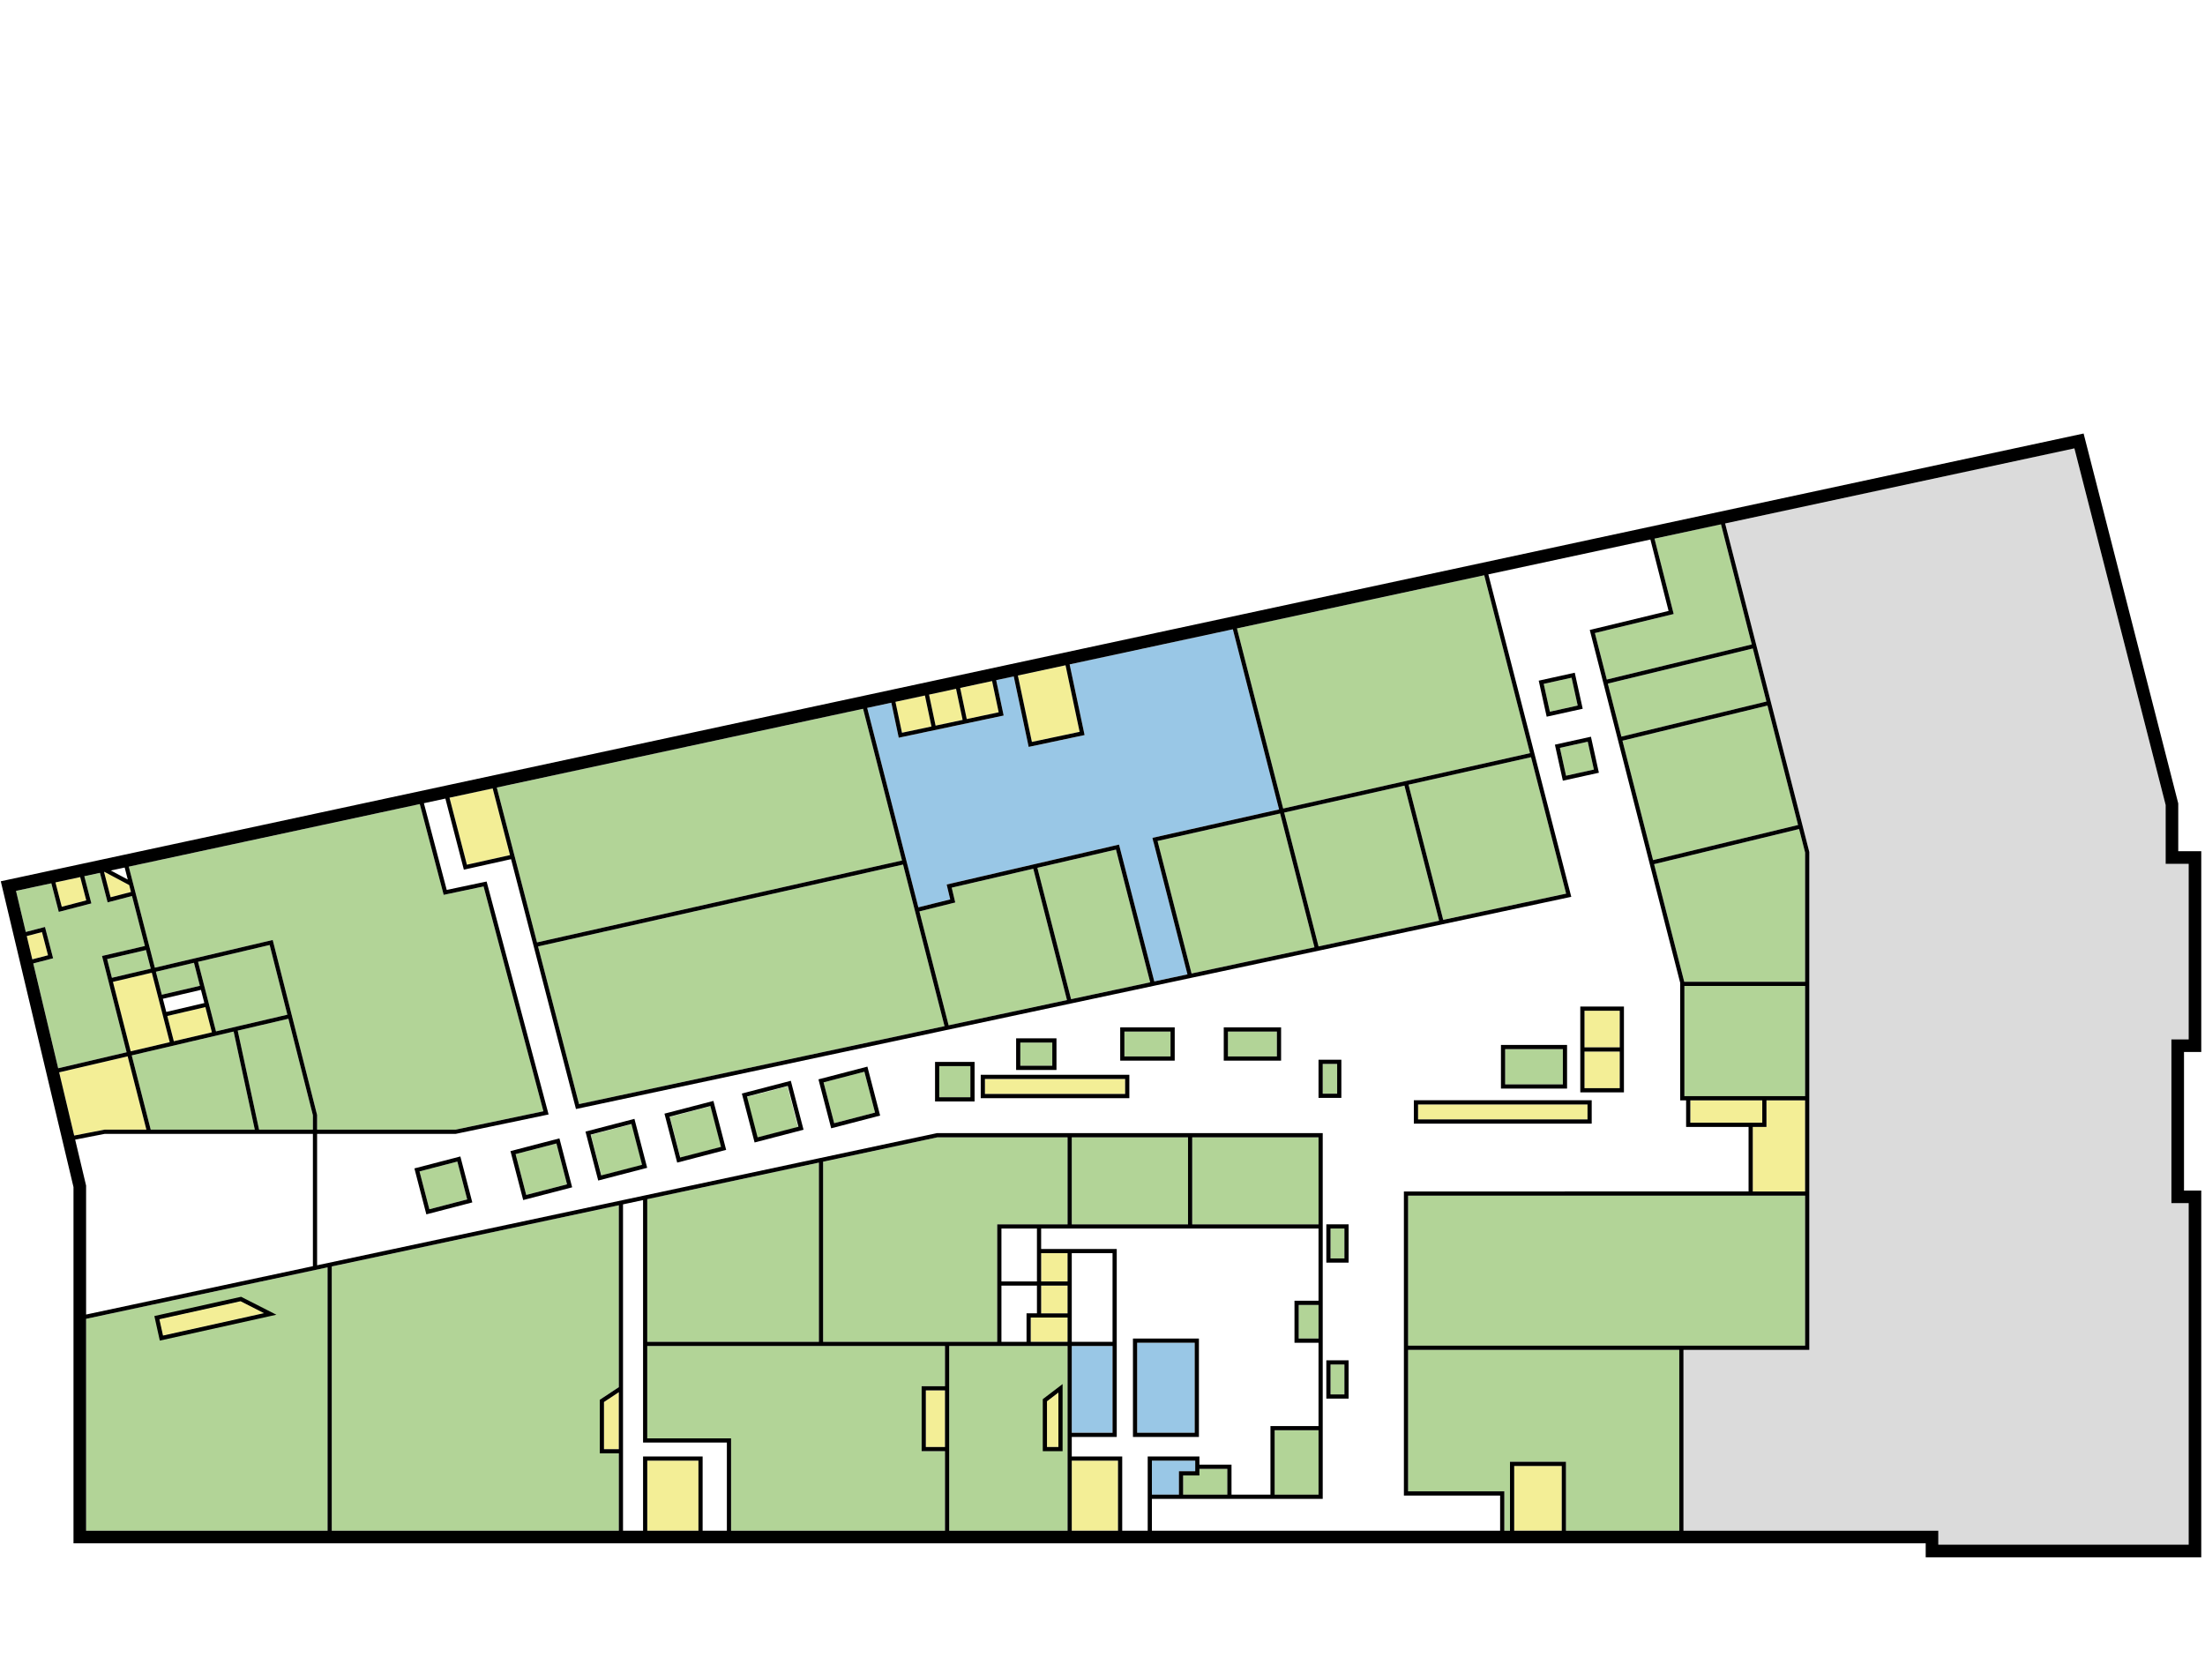 <?xml version="1.0" encoding="utf-8"?>
<!-- Generator: Adobe Illustrator 26.0.3, SVG Export Plug-In . SVG Version: 6.00 Build 0)  -->
<svg version="1.1" xmlns="http://www.w3.org/2000/svg" xmlns:xlink="http://www.w3.org/1999/xlink" x="0px" y="0px"
	 viewBox="0 0 1050 800" style="enable-background:new 0 0 1050 800;" xml:space="preserve">
<style type="text/css">
	.st0{fill:#DBDBDB;}
	.st1{fill:#B2D497;}
	.st2{fill:#F3EE96;}
	.st3{fill:#99C7E6;}
</style>
<g id="rooms">
	<polygon class="st0" points="1042.22,573 1042.22,735.65 923,735.65 923,729 801.65,729 801.65,642.87 861.58,642.87 
		861.58,405.77 821.49,249.3 987.81,213.54 1031.26,383.38 1031.26,411.39 1042.22,411.39 1042.22,495 1034,495 1034,573 	"/>
	<rect x="670.52" y="569.43" class="st1" width="189.06" height="71.44"/>
	<polygon class="st2" points="859.58,524.04 859.58,567.43 834.65,567.43 834.65,536.7 841.17,536.7 841.17,524.04 	"/>
	<rect x="802.1" y="469.56" class="st1" width="57.48" height="52.48"/>
	<polygon class="st1" points="859.58,406.02 859.58,467.56 802.02,467.56 787.67,411.55 856.71,394.84 	"/>
	<polygon class="st1" points="841.65,336.04 856.22,392.9 787.18,409.62 772.61,352.75 	"/>
	<polygon class="st1" points="834.68,308.85 841.15,334.1 772.11,350.82 765.64,325.56 	"/>
	<rect x="804.91" y="524.04" class="st2" width="34.26" height="10.66"/>
	<polygon class="st1" points="819.53,249.72 834.18,306.91 765.14,323.62 759.47,301.49 797,292.42 787.86,256.53 	"/>
	<polygon class="st1" points="799.65,642.87 799.65,729 745.7,729 745.7,696.17 719.04,696.17 719.04,729 716.35,729 716.35,710.26 
		670.52,710.26 670.52,642.87 	"/>
	<rect x="754.52" y="500.8" class="st2" width="16.78" height="17.44"/>
	<rect x="754.52" y="481.37" class="st2" width="16.78" height="17.43"/>
	<polygon class="st1" points="756.07,353.25 758.99,366.5 745.74,369.42 742.81,356.17 	"/>
	<rect x="675.26" y="526" class="st2" width="80.7" height="7.13"/>
	<polygon class="st1" points="748.36,322.76 751.29,336.02 738.03,338.94 735.11,325.69 	"/>
	<polygon class="st1" points="729.06,360.62 745.77,425.59 687.25,438.07 670.73,373.71 	"/>
	<rect x="716.74" y="499.65" class="st1" width="27.48" height="16.78"/>
	<rect x="721.04" y="698.17" class="st2" width="22.66" height="30.83"/>
	<polygon class="st1" points="706.78,273.96 728.57,358.68 611.04,385.06 589.03,299.28 	"/>
	<polygon class="st1" points="668.78,374.15 685.29,438.49 627.89,450.73 611.53,386.99 	"/>
	<rect x="633.59" y="649.85" class="st1" width="6.61" height="14.24"/>
	<rect x="633.59" y="585.09" class="st1" width="6.61" height="14.24"/>
	<rect x="629.87" y="506.7" class="st1" width="6.87" height="14.17"/>
	<rect x="606.98" y="681.15" class="st1" width="20.89" height="30.68"/>
	<rect x="618.42" y="621.48" class="st1" width="9.45" height="16"/>
	<rect x="567.72" y="541.65" class="st1" width="60.15" height="41.44"/>
	<polygon class="st1" points="609.58,387.43 625.93,451.15 567.41,463.63 551.22,400.53 	"/>
	<polygon class="st3" points="587.07,299.7 609.08,385.49 548.78,399.02 549.22,400.98 549.27,400.96 565.46,464.04 549.67,467.41 
		533.11,403.18 532.87,402.23 450.79,421.25 452.48,428.35 437.32,432.12 412.95,337.14 424.45,334.67 427.97,351.34 477.94,340.77 
		474.38,323.93 482.74,322.13 489.84,355.71 516.48,350.08 509.35,316.41 	"/>
	<rect x="584.74" y="491.29" class="st1" width="23.3" height="11.84"/>
	<polygon class="st1" points="584.43,699.54 584.43,711.83 563.4,711.83 563.4,702.67 571.16,702.67 571.16,699.54 	"/>
	<polygon class="st3" points="569.16,695.63 569.16,700.67 561.4,700.67 561.4,711.83 548.53,711.83 548.53,695.63 	"/>
	<rect x="541.5" y="639.48" class="st3" width="27.41" height="42.87"/>
	<rect x="510.36" y="541.65" class="st1" width="55.36" height="41.44"/>
	<rect x="535.43" y="491.29" class="st1" width="21.96" height="11.84"/>
	<polygon class="st1" points="531.42,404.62 547.71,467.83 510.04,475.86 493.99,413.3 	"/>
	<rect x="469.01" y="513.87" class="st2" width="66.77" height="7.13"/>
	<rect x="510.36" y="695.63" class="st2" width="22.03" height="33.37"/>
	<rect x="510.36" y="641.04" class="st3" width="19.42" height="41.31"/>
	<polygon class="st2" points="507.4,316.83 514.1,348.53 491.39,353.34 484.69,321.71 	"/>
	<path class="st1" d="M508.36,641.04V729H452v-87.96H508.36z M504,689.13V663.2l-5.43,4.14v21.79H504z"/>
	<rect x="490.83" y="627.48" class="st2" width="17.53" height="11.56"/>
	<rect x="495.78" y="612.28" class="st2" width="12.58" height="13.2"/>
	<rect x="495.78" y="596.83" class="st2" width="12.58" height="13.45"/>
	<polygon class="st1" points="508.36,541.65 508.36,583.09 474.87,583.09 474.87,639.04 391.96,639.04 391.96,553.26 446.39,541.65 
			"/>
	<polygon class="st1" points="492.04,413.75 508.09,476.28 451.73,488.29 437.81,434.05 454.89,429.81 453.21,422.75 	"/>
	<polygon class="st2" points="504,663.2 504,689.13 498.57,689.13 498.57,667.34 	"/>
	<rect x="485.87" y="496.52" class="st1" width="15.22" height="11.05"/>
	<polygon class="st2" points="472.42,324.35 475.57,339.23 460.35,342.44 457.22,327.62 	"/>
	<rect x="447.26" y="507.74" class="st1" width="14.83" height="14.83"/>
	<polygon class="st2" points="455.26,328.04 458.4,342.86 445.52,345.58 442.39,330.81 	"/>
	<polygon class="st1" points="450,691.13 450,729 348.13,729 348.13,685.02 308.22,685.02 308.22,641.04 450,641.04 450,660.17 
		438.87,660.17 438.87,691.13 	"/>
	<rect x="440.87" y="662.17" class="st2" width="9.13" height="26.96"/>
	<polygon class="st1" points="430.03,411.75 449.77,488.71 275.73,525.82 256.23,450.75 	"/>
	<polygon class="st2" points="440.44,331.23 443.56,346 429.52,348.97 426.4,334.25 	"/>
	<polygon class="st1" points="410.99,337.56 429.53,409.81 255.72,448.81 236.57,375.06 	"/>
	<polygon class="st1" points="411.62,510.42 416.67,529.86 397.23,534.92 392.18,515.47 	"/>
	<polygon class="st1" points="389.96,553.69 389.96,639.04 308.22,639.04 308.22,571.11 	"/>
	
		<rect x="357.911" y="519.367" transform="matrix(0.968 -0.251 0.251 0.968 -121.289 109.521)" class="st1" width="20.088" height="20.085"/>
	
		<rect x="321.056" y="528.956" transform="matrix(0.968 -0.252 0.252 0.968 -125.095 100.783)" class="st1" width="20.088" height="20.088"/>
	<rect x="308.22" y="695.63" class="st2" width="24.37" height="33.37"/>
	
		<rect x="283.447" y="537.501" transform="matrix(0.968 -0.252 0.252 0.968 -128.46 91.585)" class="st1" width="20.085" height="20.088"/>
	<polygon class="st1" points="294.67,692.17 294.67,729 157.98,729 157.98,603.15 294.67,574 294.67,660.64 285.61,666.64 
		285.61,692.17 	"/>
	<polygon class="st2" points="294.67,663.03 294.67,690.17 287.61,690.17 287.61,667.71 	"/>
	<polygon class="st1" points="264.96,544.59 270.02,564.03 250.58,569.09 245.52,549.64 	"/>
	<polygon class="st1" points="230.28,422.17 258.76,529.24 216.92,538 151,538 151,531.01 129.86,447.66 73.74,460.86 64.8,426.23 
		64.81,426.23 64.19,423.87 61.32,412.74 199.9,382.95 211.27,426.17 	"/>
	<polygon class="st2" points="234.61,375.48 242.86,407.24 222.34,411.81 214.05,379.91 	"/>
	<polygon class="st1" points="217.79,553.2 222.47,571.21 204.46,575.9 199.77,557.88 	"/>
	<path class="st1" d="M155.98,603.58V729H41V628.09L155.98,603.58z M77.62,636.07l48.12-10.67l-11.19-5.69l-38.66,8.57L77.62,636.07
		z"/>
	<polygon class="st1" points="149,531.13 149,538 123.38,538 113.2,490.82 137.33,485.18 	"/>
	<polygon class="st1" points="128.41,450.06 136.84,483.24 102.85,491.19 94.31,458.08 	"/>
	<polygon class="st2" points="125.74,625.4 77.62,636.07 75.89,628.28 114.55,619.71 	"/>
	<polygon class="st1" points="111.25,491.28 121.33,538 71.77,538 62.74,502.62 	"/>
	<polygon class="st2" points="97.81,479.63 100.91,491.64 82.77,495.88 79.68,483.87 	"/>
	<polygon class="st1" points="92.36,458.54 95.19,469.49 77.06,473.73 74.24,462.8 	"/>
	<polygon class="st2" points="72.29,463.26 80.83,496.34 62.24,500.68 53.79,467.61 	"/>
	<polygon class="st1" points="69.51,452.47 71.79,461.32 53.29,465.67 51.02,456.77 	"/>
	<polygon class="st2" points="60.79,503.08 69.71,538 49.8,538 35.33,540.8 28.17,510.7 	"/>
	<polygon class="st1" points="62.87,426.74 69.01,450.53 48.58,455.28 60.29,501.14 27.71,508.75 15.84,458.84 25.3,456.38 
		21.42,441.47 12.28,443.85 7.63,424.29 24.45,420.67 27.99,434.28 43.52,430.24 40.15,417.3 47.59,415.7 51.25,429.76 	"/>
	<polygon class="st2" points="61.52,421.51 62.37,424.8 52.68,427.32 49.55,415.27 49.75,415.23 	"/>
	<polygon class="st2" points="38.19,417.72 41.08,428.81 29.42,431.84 26.4,420.25 	"/>
	<polygon class="st2" points="19.99,443.91 22.86,454.95 15.38,456.9 12.74,445.79 	"/>
</g>
<g id="lines">
	<g>
		<path d="M1048.218,501v-95.608h-10.957v-22.77L992.191,206.46L0.372,419.712L35,565.352V735h882v6.652h131.218V567H1040v-66
			H1048.218z M743.695,729h-22.651v-30.826h22.651V729z M719.044,696.174V729h-2.696v-18.739H670.52v-67.392h129.133V729h-53.957
			v-32.826H719.044z M308.217,729v-33.369h24.371V729H308.217z M306.217,693.631V729h-9.543V573.576l9.543-2.035v115.481h39.913V729
			h-11.542v-35.369H306.217z M294.674,574.002v86.634l-9.065,6v25.537h9.065V729H157.983V603.149L294.674,574.002z M294.674,690.174
			h-7.065v-22.463l7.065-4.676V690.174z M446.388,541.652h61.975v41.435H474.87v55.957h-82.913v-85.785L446.388,541.652z
			 M627.869,637.479h-9.445v-16h9.445V637.479z M627.869,583.087h-60.146v-41.435h60.146V583.087z M565.723,583.087h-55.36v-41.435
			h55.36V583.087z M476.87,612.282h16.913v13.196h-4.957v13.565H476.87V612.282z M508.362,625.479h-12.58v-13.196h12.58V625.479z
			 M490.826,627.479h17.536v11.565h-17.536V627.479z M510.362,641.044h19.42v41.304h-19.42V641.044z M529.782,639.044h-19.42
			v-42.218h19.42V639.044z M508.362,610.282h-12.58v-13.456h12.58V610.282z M493.783,610.282H476.87v-25.195h16.913V610.282z
			 M450,689.131h-9.13v-26.957H450V689.131z M389.957,639.044h-81.739v-67.93l81.739-17.429V639.044z M308.217,685.021v-43.978H450
			v19.13h-11.13v30.957H450V729H348.13v-43.979H308.217z M452,641.044h56.362V729H452V641.044z M510.362,695.631h22.029V729h-22.029
			V695.631z M510.362,693.631v-9.283h21.42v-89.521h-36v-9.739h132.086v34.392h-11.445v20h11.445v39.674h-22.891v32.674h-18.544
			v-14.282h-15.277v-3.913h-24.63V729h-12.136v-35.369H510.362z M627.869,681.152v30.674h-20.891v-30.674H627.869z M561.396,711.826
			h-12.869v-16.195h20.63v5.043h-7.761V711.826z M563.396,702.674h7.761v-3.13h13.277v12.282h-21.038V702.674z M548.527,713.826
			h81.342V539.652H446.177l-56.07,11.956h-0.15v0.032L151,602.594V540h66.022l44.216-9.237l-29.515-110.937l-18.998,3.999
			l-10.869-41.298l10.234-2.201l8.794,33.859l22.479-5.005l30.668,118.07l0.24,0.927l472.937-100.846l1.02-0.217l-39.492-153.572
			l77.171-16.592l8.654,34.002l-37.531,9.07L800.1,468.115v55.929h2.813v12.651h29.739v30.739H668.52v144.826h45.828V729h-165.82
			V713.826z M49.753,415.231l11.769,6.284l0.848,3.285l-9.688,2.52l-3.133-12.046L49.753,415.231z M52.78,414.58l6.588-1.416
			l1.476,5.723L52.78,414.58z M64.195,423.868l-2.87-11.125l138.574-29.795l11.376,43.227l19.002-4.001l28.485,107.063L216.918,538
			H151v-6.992l-21.135-83.344l-56.126,13.197l-8.934-34.628l0,0L64.195,423.868z M123.376,538l-10.175-47.176l24.129-5.641
			L149,531.133V538H123.376z M82.775,495.883l-3.1-12.014l18.131-4.239l3.1,12.014L82.775,495.883z M92.364,458.536l2.825,10.951
			l-18.131,4.239l-2.819-10.928L92.364,458.536z M95.689,471.424l1.618,6.27l-18.131,4.239l-1.618-6.27L95.689,471.424z
			 M102.854,491.189l-8.543-33.111l34.099-8.018l8.428,33.184L102.854,491.189z M71.792,461.319l-18.497,4.349l-2.275-8.903
			l18.488-4.3L71.792,461.319z M72.291,463.256l8.535,33.082l-18.586,4.345l-8.451-33.076L72.291,463.256z M111.253,491.279
			L121.33,538H71.774l-9.039-35.379L111.253,491.279z M69.711,538H49.798l-14.468,2.8l-7.157-30.1l32.614-7.624L69.711,538z
			 M49.895,540H149v63h0.095L41,626.049v-61.401l-5.208-21.904L49.895,540z M460.354,342.445l-3.136-14.823l15.202-3.268
			l3.147,14.873L460.354,342.445z M458.397,342.859l-12.877,2.724l-3.126-14.774l12.868-2.767L458.397,342.859z M443.563,345.997
			l-14.046,2.972l-3.115-14.721l14.037-3.018L443.563,345.997z M427.974,351.34l49.963-10.571l-3.562-16.836l8.364-1.798
			l7.104,33.577l26.633-5.635l-7.123-33.664l77.719-16.71l22.012,85.791l-60.303,13.531l0.438,1.951l0.052-0.012l16.185,63.079
			l-15.79,3.367l-16.552-64.232l-0.244-0.944l-82.075,19.02l1.69,7.094l-15.168,3.769l-24.368-94.975l11.499-2.472L427.974,351.34z
			 M484.695,321.714l22.703-4.881l6.707,31.701l-22.719,4.807L484.695,321.714z M567.413,463.625l-16.19-63.1l58.359-13.095
			l16.348,63.717L567.413,463.625z M627.888,450.73l-16.354-63.737l57.247-12.845l16.509,64.343L627.888,450.73z M687.249,438.073
			l-16.515-64.363l58.329-13.088l16.708,64.973L687.249,438.073z M611.037,385.055l-22.008-85.774l117.75-25.317l21.786,84.72
			L611.037,385.055z M449.772,488.71l-174.045,37.112l-19.499-75.073l173.799-38.998L449.772,488.71z M451.73,488.293l-13.917-54.24
			l17.075-4.244l-1.683-7.062l38.837-9l16.043,62.529L451.73,488.293z M510.044,475.858l-16.052-62.563l37.428-8.673l16.287,63.205
			L510.044,475.858z M429.529,409.814l-173.804,38.999l-19.156-73.749l174.422-37.502L429.529,409.814z M242.861,407.243
			l-20.526,4.572l-8.288-31.909l20.565-4.422L242.861,407.243z M804.913,534.695v-10.651h34.261v10.651H804.913z M670.52,640.869
			v-71.435h189.06v71.435H670.52z M859.579,567.435h-24.927v-30.739h6.521v-12.651h18.405V567.435z M859.579,522.044H802.1v-52.479
			h57.479V522.044z M859.579,467.564h-57.556l-14.351-56.011l69.042-16.716l2.865,11.182V467.564z M787.176,409.616l-14.569-56.862
			l69.041-16.716l14.57,56.862L787.176,409.616z M772.11,350.817l-6.471-25.255l69.041-16.716l6.471,25.255L772.11,350.817z
			 M765.143,323.624l-5.671-22.134l37.527-9.069l-9.136-35.892l31.668-6.809l14.653,57.188L765.143,323.624z M38.193,417.716
			l2.886,11.094l-11.661,3.033l-3.015-11.592L38.193,417.716z M24.445,420.672l3.541,13.611l15.532-4.041l-3.368-12.947l7.441-1.6
			l3.659,14.064l11.619-3.023l6.138,23.792l-20.431,4.753l11.716,45.857l-32.582,7.616l-11.867-49.912l9.458-2.46l-3.879-14.913
			l-9.145,2.379l-4.651-19.561L24.445,420.672z M12.741,445.795l7.25-1.886l2.872,11.042l-7.482,1.945L12.741,445.795z M41,628.093
			l114.983-24.518V729H41V628.093z M1042.218,573v162.652H923V729H801.652v-86.131h59.927V405.768L821.488,249.3l166.321-35.761
			l43.452,169.838v28.014h10.957V495H1034v78H1042.218z"/>
		<path d="M496.565,666.353v24.778H506v-31.979L496.565,666.353z M504,689.131h-5.435v-21.788l5.435-4.147V689.131z"/>
		<path d="M114.815,617.598l-41.307,9.164l2.595,11.693l55.509-12.314L114.815,617.598z M75.894,628.281l38.654-8.576l11.188,5.691
			L77.622,636.07L75.894,628.281z"/>
		<path d="M522.435,835.043c-3.861,0-3.867,6,0,6C526.295,841.043,526.302,835.043,522.435,835.043z"/>
		<path d="M243.082,548.213l6.064,23.312l23.312-6.064l-6.064-23.312L243.082,548.213z M250.578,569.086l-5.057-19.441l19.441-5.057
			l5.057,19.441L250.578,569.086z"/>
		<path d="M197.334,556.453l5.692,21.886l21.886-5.693l-5.693-21.886L197.334,556.453z M204.459,575.899l-4.686-18.015l18.014-4.686
			l4.686,18.015L204.459,575.899z"/>
		<path d="M278.803,538.921l6.064,23.312l23.312-6.064l-6.064-23.312L278.803,538.921z M286.299,559.794l-5.057-19.441l19.441-5.057
			l5.057,19.441L286.299,559.794z"/>
		<path d="M316.41,530.376l6.064,23.312l23.312-6.064l-6.064-23.312L316.41,530.376z M323.906,551.249l-5.057-19.441l19.441-5.057
			l5.057,19.441L323.906,551.249z"/>
		<path d="M353.266,520.789l6.064,23.312l23.312-6.064l-6.064-23.312L353.266,520.789z M360.762,541.661l-5.057-19.44l19.441-5.057
			l5.057,19.44L360.762,541.661z"/>
		<path d="M389.737,514.043l6.064,23.312l23.312-6.064l-6.064-23.312L389.737,514.043z M397.233,534.915l-5.057-19.44l19.441-5.057
			l5.057,19.44L397.233,534.915z"/>
		<path d="M445.261,524.565h18.826v-18.826h-18.826V524.565z M447.261,507.739h14.826v14.826h-14.826V507.739z"/>
		<path d="M503.087,494.521H483.87v15.044h19.217V494.521z M501.087,507.565H485.87v-11.044h15.217V507.565z"/>
		<path d="M533.435,505.131h25.955v-15.843h-25.955V505.131z M535.435,491.288h21.955v11.843h-21.955V491.288z"/>
		<path d="M582.739,505.131h27.305v-15.843h-27.305V505.131z M584.739,491.288h23.305v11.843h-23.305V491.288z"/>
		<path d="M638.739,504.695h-10.87v18.174h10.87V504.695z M636.739,520.869h-6.87v-14.174h6.87V520.869z"/>
		<path d="M746.218,497.652h-31.479v20.782h31.479V497.652z M744.218,516.435h-27.479v-16.782h27.479V516.435z"/>
		<path d="M752.521,520.239h20.783v-40.87h-20.783V520.239z M754.521,518.239v-17.435h16.783v17.435H754.521z M771.305,481.369
			v17.436h-16.783v-17.436H771.305z"/>
		<path d="M757.956,524h-84.695v11.131h84.695V524z M755.956,533.131h-80.695V526h80.695V533.131z"/>
		<path d="M467.015,523h70.768v-11.131h-70.768V523z M469.015,513.869h66.768V521h-66.768V513.869z"/>
		<path d="M570.913,637.479H539.5v46.869h31.413V637.479z M568.913,682.348H541.5v-42.869h27.413V682.348z"/>
		<path d="M631.587,666.087h10.608v-18.239h-10.608V666.087z M633.587,649.848h6.608v14.239h-6.608V649.848z"/>
		<path d="M631.587,601.326h10.608v-18.239h-10.608V601.326z M633.587,585.087h6.608v14.239h-6.608V585.087z"/>
		<path d="M749.885,320.381l-17.16,3.787l3.788,17.16l17.159-3.787L749.885,320.381z M735.109,325.69l13.254-2.925l2.924,13.254
			l-13.253,2.925L735.109,325.69z"/>
		<path d="M757.589,350.861l-17.16,3.787l3.787,17.16l17.16-3.787L757.589,350.861z M742.813,356.17l13.254-2.925l2.924,13.254
			l-13.254,2.925L742.813,356.17z"/>
	</g>
</g>
</svg>
